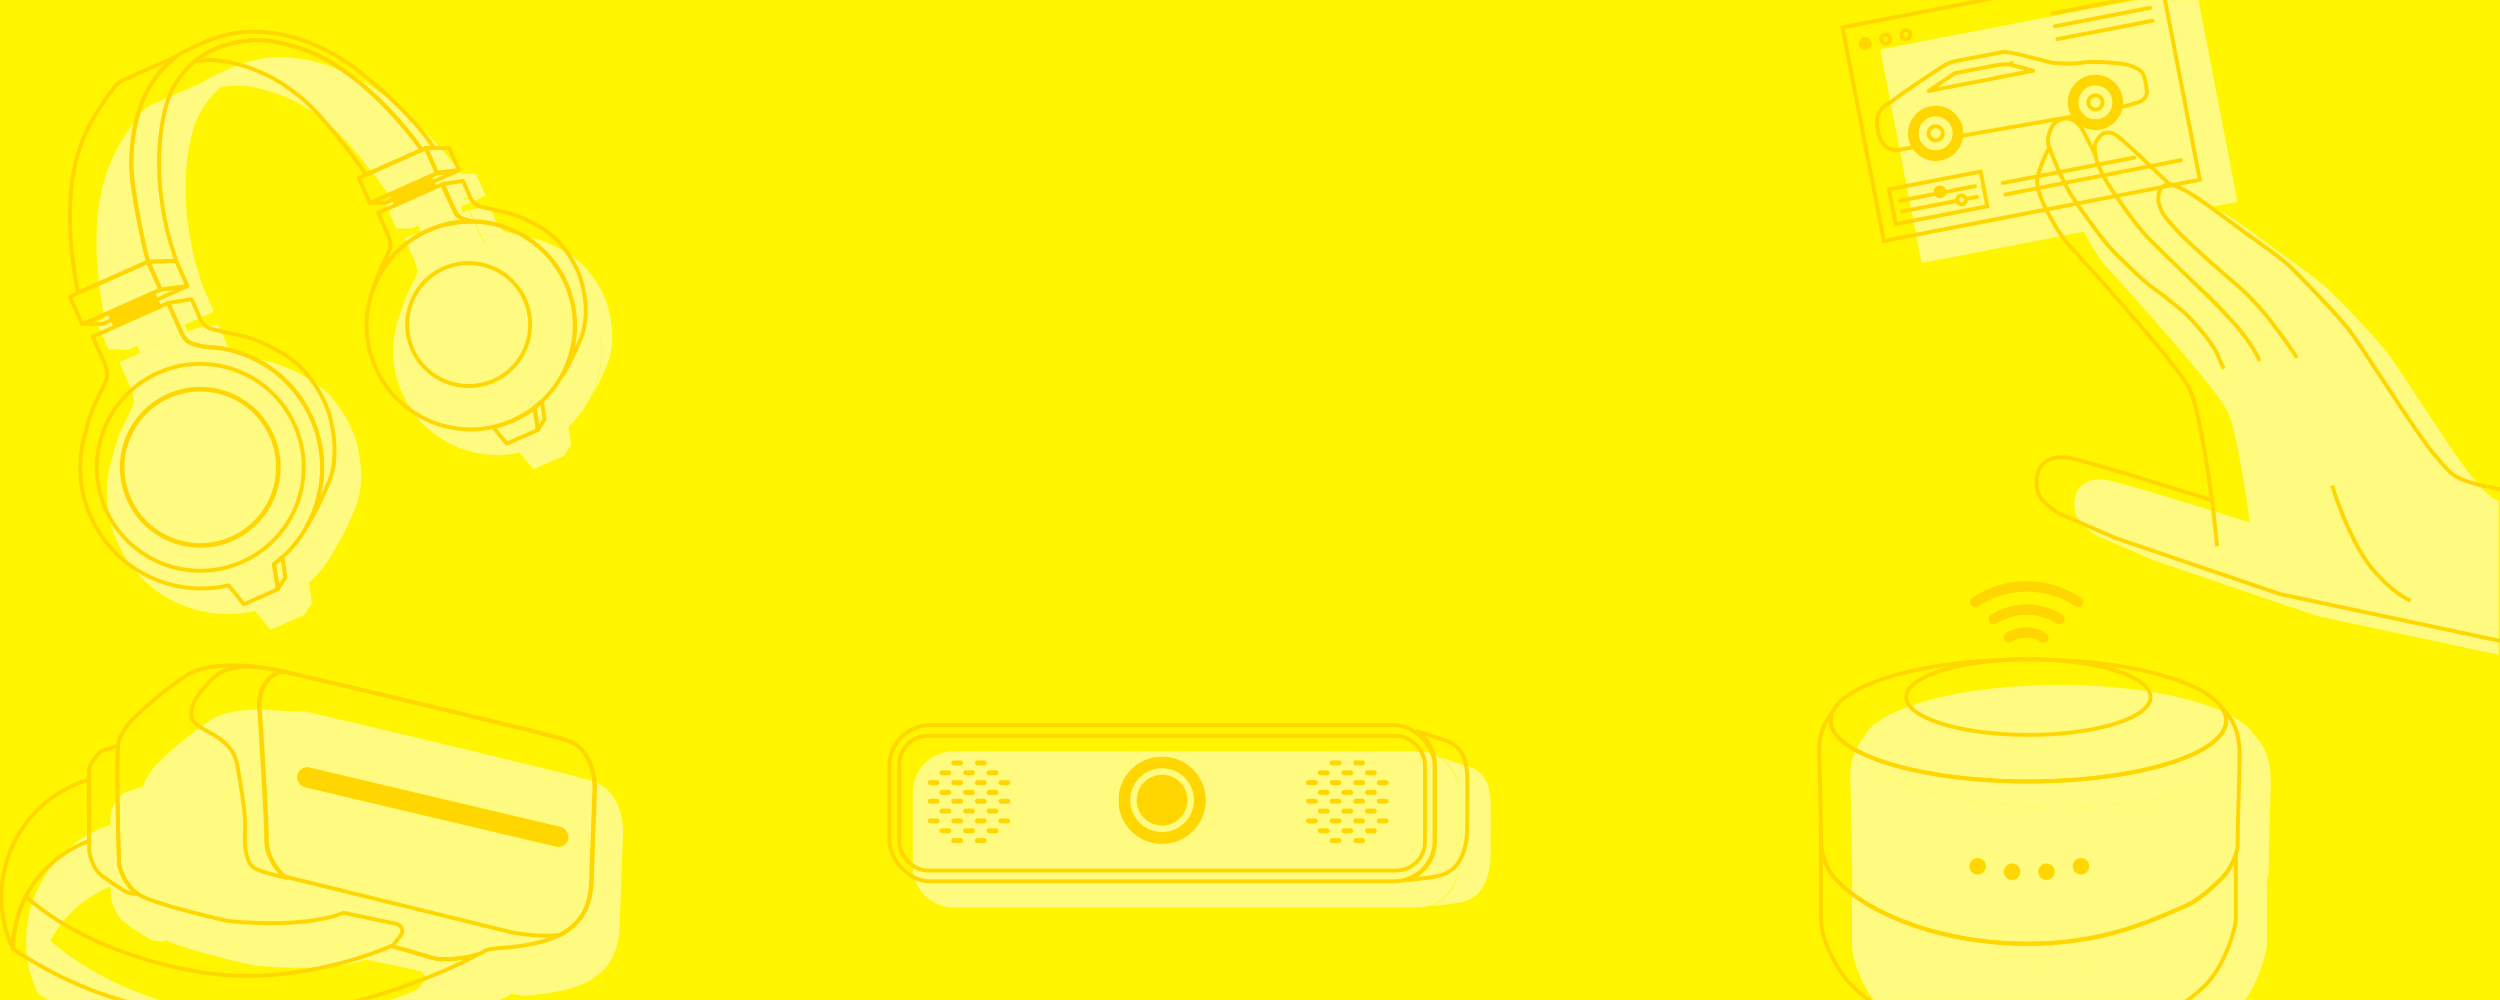 <svg width="1920" height="768" viewBox="0 0 1920 768" fill="none" xmlns="http://www.w3.org/2000/svg">
<rect x="0" y="0" width="1920" height="768" fill="#333333" stroke="none"/>
<g clip-path="url(#clip0_1028_5697)">
<rect width="1920" height="768" fill="#FFF500"/>
<g clip-path="url(#clip1_1028_5697)">
<mask id="mask0_1028_5697" style="mask-type:alpha" maskUnits="userSpaceOnUse" x="-1" y="0" width="1920" height="768">
<rect x="-1" width="1920" height="768" fill="#FFF500"/>
</mask>
<g mask="url(#mask0_1028_5697)">
<path d="M1686.67 -9L1444 38.019L1475.78 202.042L1600.42 177.893C1605.16 187.463 1611.36 196.917 1615.67 202.749C1643.73 233.224 1702 298.474 1710.58 315.667C1716.67 327.878 1723.22 367.399 1727.81 401.286C1694.32 390.669 1625.1 369.208 1616.12 368.298C1604.88 367.161 1599.42 371.558 1596.78 374.725C1594.13 377.892 1591.52 385.743 1594.08 394.69C1596.13 401.848 1606.1 408.905 1610.83 411.539L1653.92 430.313L1780.02 473.25L2028.32 526.099C2028.78 526.123 2031.1 525.693 2036.7 523.782C2042.97 521.646 2047.47 515.452 2050.47 511.323C2050.83 510.835 2051.16 510.376 2051.47 509.956C2054.43 505.979 2058 495.7 2059.17 489.151C2060.34 482.602 2059.84 467.059 2054.31 450.339C2047.98 431.203 2037.46 417.878 2030.79 410.277C2012.35 405.193 1953.63 393.557 1937.51 390.364C1934.96 389.859 1933.48 389.565 1933.39 389.542C1914.16 384.446 1911.85 381.706 1902.55 370.696C1901.21 369.109 1899.72 367.35 1898.02 365.387C1890.41 356.612 1873.46 330.831 1858.31 307.777C1846.56 289.906 1835.89 273.673 1831.48 268.272C1821.39 255.902 1794.47 228.057 1787.65 221.641C1780.82 215.226 1763.29 202.743 1755.59 197.383C1753.38 195.846 1749.38 192.878 1744.56 189.298C1732.58 180.395 1715.5 167.704 1708.04 163.779C1703.31 161.289 1700 159.825 1697.85 159.014L1718.45 155.024L1686.67 -9Z" fill="#FFFA80"/>
<path d="M1733.56 572.905C1733.56 598.81 1665.56 619.811 1581.68 619.811C1497.79 619.811 1429.79 598.81 1429.79 572.905C1429.79 547 1497.79 526 1581.68 526C1665.56 526 1733.56 547 1733.56 572.905Z" fill="#FFFA80"/>
<path d="M1675.49 555.037C1675.49 571.073 1633.49 584.073 1581.68 584.073C1529.87 584.073 1487.87 571.073 1487.87 555.037C1487.87 539 1529.87 526 1581.68 526C1633.49 526 1675.49 539 1675.49 555.037Z" fill="#FFFA80"/>
<path d="M1549.04 684.95C1549.04 688.45 1546.2 691.288 1542.7 691.288C1539.2 691.288 1536.36 688.45 1536.36 684.95C1536.36 681.45 1539.2 678.613 1542.7 678.613C1546.2 678.613 1549.04 681.45 1549.04 684.95Z" fill="#FFFA80"/>
<path d="M1601.92 689.175C1601.92 692.676 1599.08 695.513 1595.58 695.513C1592.08 695.513 1589.25 692.676 1589.25 689.175C1589.25 685.675 1592.08 682.838 1595.58 682.838C1599.08 682.838 1601.92 685.675 1601.92 689.175Z" fill="#FFFA80"/>
<path d="M1575.48 689.175C1575.48 692.676 1572.64 695.513 1569.14 695.513C1565.64 695.513 1562.8 692.676 1562.8 689.175C1562.8 685.675 1565.64 682.838 1569.14 682.838C1572.64 682.838 1575.48 685.675 1575.48 689.175Z" fill="#FFFA80"/>
<path d="M1628.36 684.95C1628.36 688.45 1625.53 691.288 1622.03 691.288C1618.53 691.288 1615.69 688.45 1615.69 684.95C1615.69 681.45 1618.53 678.613 1622.03 678.613C1625.53 678.613 1628.36 681.45 1628.36 684.95Z" fill="#FFFA80"/>
<path d="M1581.68 619.811C1665.56 619.811 1733.56 598.81 1733.56 572.905C1733.56 569.729 1732.54 566.626 1730.59 563.626C1735.01 567.759 1740.2 575.153 1742.22 584.029C1744.85 595.592 1743.86 603.673 1742.66 648.264C1742.55 655.641 1742.44 663.001 1742.33 670.28C1741.85 674.364 1738.07 687.577 1728.27 696.224C1727.41 696.986 1726.45 697.871 1725.39 698.842C1719.88 703.913 1711.82 711.32 1702.21 715.582C1701.73 715.797 1701.24 716.014 1700.75 716.232C1674.27 727.986 1636.88 744.587 1581.94 744.587C1513.99 744.587 1466.92 722.315 1445.31 705.552C1442.83 704.122 1440.29 701.554 1438.18 699.418C1437.25 698.471 1436.4 697.608 1435.67 696.969C1425.87 688.321 1423 674.364 1422.52 670.28C1422.41 663.001 1422.3 655.642 1422.19 648.265C1422.15 645.62 1422.11 642.972 1422.07 640.324C1421.41 596.173 1419.87 595.191 1422.41 584.029C1423.98 577.085 1427.51 571.048 1431.08 566.77C1430.23 568.778 1429.79 570.826 1429.79 572.905C1429.79 598.81 1497.79 619.811 1581.68 619.811Z" fill="#FFFA80"/>
<path d="M1422.35 658.673V725.043C1422.35 736.955 1429.18 755.717 1441.31 771.204C1456.49 790.561 1498.97 814.386 1528.55 821.087C1549.81 825.902 1570.21 827.473 1580.19 827.743V827.788C1580.64 827.788 1581.14 827.784 1581.68 827.775C1582.22 827.784 1582.71 827.788 1583.17 827.788V827.743C1593.15 827.473 1613.55 825.902 1634.81 821.087C1664.39 814.386 1706.87 790.561 1722.04 771.204C1734.18 755.717 1741.01 731.743 1741.01 725.043V675.586C1739.14 681.426 1735.22 689.853 1728.27 695.985C1727.41 696.745 1726.45 697.63 1725.4 698.599L1725.39 698.603C1719.88 703.674 1711.82 711.08 1702.22 715.343L1700.75 715.992C1674.28 727.747 1636.88 744.348 1581.94 744.348C1514 744.348 1466.92 722.076 1445.31 705.312C1442.83 703.883 1440.29 701.314 1438.19 699.179C1437.25 698.231 1436.4 697.369 1435.67 696.729C1425.87 688.082 1423 674.124 1422.52 670.041C1422.46 666.27 1422.41 662.478 1422.35 658.673Z" fill="#FFFA80"/>
<path d="M732.447 577C715.079 577 701 591.079 701 608.447V665.553C701 682.921 715.079 697 732.447 697H1088.42C1105.79 697 1119.87 682.921 1119.87 665.553V608.447C1119.87 591.079 1105.79 577 1088.42 577H732.447Z" fill="#FFFA80"/>
<path d="M1098.29 696.037C1097.69 696.098 1097.11 696.159 1096.53 696.218C1109.9 693.114 1119.87 681.126 1119.87 666.811V607.189C1119.87 596.277 1114.08 586.718 1105.4 581.414L1130.06 589.453C1133.07 590.962 1133.6 591.34 1135.72 592.849C1139.87 595.814 1142.51 601.906 1142.89 603.415C1143.26 604.924 1144.4 609.453 1144.77 614.358C1145.07 618.283 1144.9 644.924 1144.77 657.755C1144.72 662.66 1144.02 667.943 1142.51 672.849C1141.91 674.791 1140.41 679.264 1137.98 682.66C1136.09 685.302 1132.32 690.54 1122.51 692.849C1117.3 694.074 1107.03 695.134 1098.38 696.028L1098.29 696.037Z" fill="#FFFA80"/>
<path fill-rule="evenodd" clip-rule="evenodd" d="M176.352 52.598C166.918 56.798 160.27 59.758 155.384 63.22C154.392 64.127 153.447 64.976 152.54 65.791L152.503 65.824C145.913 71.746 141.288 75.901 134.279 88.059C124.284 105.398 120.225 131.622 121.432 151.669C122.397 167.706 129.461 203.412 134.126 220.635L134.125 220.636C129.46 203.414 122.395 167.705 121.43 151.668C120.223 131.621 124.282 105.398 134.278 88.058C141.286 75.9 145.911 71.745 152.502 65.823C153.42 64.998 154.376 64.139 155.382 63.219L115.415 81.014C112.745 82.203 110.368 83.955 108.552 86.246C104.216 91.717 95.619 103.279 88.234 117.563C67.496 157.671 73.816 212.321 80.44 244.538L74 247.405L83.561 268.879L84.635 268.401L98.836 268.511L105.276 265.644L107.666 271.012L144.172 254.759L141.782 249.39L164.331 239.351L155.726 220.024C155.323 218.471 154.71 216.62 153.96 214.353C151.369 206.517 147.134 193.714 144.237 171.104C139.559 134.591 145.385 101.442 153.252 87.327C158.608 77.717 164.279 71.348 170.07 66.593C172.314 64.75 174.679 63.081 177.141 61.577C177.982 61.063 178.835 60.568 179.698 60.093C185.569 56.858 191.927 54.501 198.496 52.913C188.136 55.417 178.3 59.836 170.072 66.593L169.912 66.725C177.362 65.695 185.344 65.001 195.766 67.224C215.135 71.354 234.634 79.397 255.93 98.328C266.456 107.685 291.161 137.966 300.837 152.957L301.978 153.623L295.904 156.328L304.509 175.654L316.59 175.421L321.451 173.257L323.363 177.551L310.802 183.144L318.532 200.504C319.481 202.636 321.077 207.692 319.866 210.858C318.655 214.025 313.774 224.154 311.485 228.822C310.367 231.747 308.887 236.043 307.685 239.533L307.307 240.631C306.963 241.559 306.637 242.495 306.33 243.439C306.604 242.663 306.937 241.702 307.307 240.631C312.06 227.789 320.281 216.453 331.245 207.658C304.042 229.903 293.892 268.371 308.874 302.021C326.827 342.344 374.069 360.478 414.392 342.525C420.349 339.873 425.822 336.582 430.765 332.768L430.813 333.068C425.858 336.684 420.435 339.842 414.585 342.446C409.503 344.709 404.327 346.452 399.119 347.7L409.649 360.419L433.595 349.757L433.582 349.671L438.583 341.741L436.59 327.839C436.242 328.155 435.891 328.468 435.537 328.778C460.461 306.224 469.312 269.385 454.897 237.007C454.147 235.324 453.347 233.679 452.498 232.074C453.417 233.792 454.281 235.556 455.086 237.365C465.586 260.947 463.797 286.871 452.475 307.901C459.066 296.986 464.51 284.765 466.849 278.626C470.911 267.961 471.49 254.418 467.665 238.407C463.841 222.396 453.171 208.326 445.792 201.647C439.614 196.055 423.462 186.126 408.729 182.721C405.367 181.944 402.654 181.346 400.252 180.816L400.25 180.815L400.247 180.815C396.182 179.918 393.008 179.218 389.086 178.181C384.093 176.862 381.263 171.331 381.296 170.579L375.948 158.568L360.515 161.01L368.331 178.565C371.211 185.033 372.952 186.472 375.614 187.501C377.205 188.117 379.722 188.847 382.485 189.575C382.371 189.575 382.256 189.574 382.142 189.573C379.255 188.823 376.6 188.063 374.951 187.428C372.315 186.412 370.59 184.99 367.742 178.594L360.013 161.234L355.574 163.21L353.662 158.915L372.989 150.31L372.986 150.311L365.414 133.304L353.731 133.355C351.008 128.93 336.971 107.758 300.982 78.161C245.878 32.841 197.75 45.679 197.75 45.679C197.75 45.679 188.191 47.327 176.38 52.586L176.352 52.598ZM344.145 134.849L343.788 133.843L344.302 134.779L344.145 134.849ZM355.361 153.013L372.977 150.312L355.855 152.279L356.047 152.708L355.361 153.013Z" fill="#FFFA80"/>
<path fill-rule="evenodd" clip-rule="evenodd" d="M100.646 298.583L91.563 278.183L149.543 252.368L167.56 249.493L173.775 263.451C173.735 264.326 177.025 270.752 182.85 272.276C187.425 273.473 191.128 274.28 195.87 275.313L195.872 275.314C198.675 275.925 201.842 276.615 205.765 277.511C222.952 281.438 241.781 292.951 248.979 299.441C257.576 307.192 269.998 323.533 274.425 342.146C278.853 360.759 278.147 376.512 273.382 388.926C270.639 396.07 264.257 410.296 256.54 423.007C269.801 398.522 271.947 368.367 259.746 340.962C246.857 312.014 221.797 293.429 194.296 287.915C222.323 293.918 247.195 312.773 259.746 340.962C276.249 378.028 266.505 420.126 238.512 446.42L230.866 452.881C233.111 451.197 235.265 449.421 237.325 447.56L239.52 463.131L233.886 471.985L233.904 472.096L233.78 472.151L233.763 472.178L233.76 472.16L207.712 483.758L195.917 469.19C153.419 479.102 108.509 457.836 90.102 416.493C80.364 394.622 79.765 371 86.66 349.906C87.036 346.329 90.423 336.811 92.314 331.883C95.016 326.392 100.776 314.478 102.205 310.754C103.635 307.03 101.761 301.088 100.646 298.583ZM184.136 286.47L175.938 285.646C175.079 285.472 174.306 285.304 173.604 285.141C174.501 285.382 175.432 285.625 176.378 285.867C177.957 286.279 181.612 286.431 184.136 286.47Z" fill="#FFFA80"/>
<path fill-rule="evenodd" clip-rule="evenodd" d="M390.439 764.738C391.521 764.048 392.811 763.564 394.331 763.202L400.775 764.771C401.048 764.837 401.329 764.857 401.609 764.83C402.849 764.71 404.194 764.601 405.677 764.481L405.688 764.48C412.488 763.932 421.755 763.184 434.248 760.116C454.18 755.22 464.704 746.034 470.175 735.795C474.933 726.89 475.701 717.458 475.961 710.219C475.998 709.377 476.024 708.564 476.046 707.784C476.085 706.412 476.12 705.166 476.18 704.033L476.181 704.014L476.182 703.991L478.404 641.76C478.469 640.823 478.503 639.799 478.499 638.706C478.515 634.423 477.949 629.042 476.356 623.613C474.398 616.938 470.827 609.998 464.667 605.018L464.659 605.011C461.812 602.73 458.442 600.889 454.484 599.69C434.816 593.73 303.802 562.573 240.849 547.76C239.011 547.295 236.94 546.818 234.683 546.352C234.447 546.304 234.205 546.289 233.965 546.31C231.961 546.481 229.519 546.408 226.603 546.317L226.397 546.311C224.261 546.244 221.918 546.171 219.451 546.211C217.538 545.99 215.582 545.794 213.599 545.629C212.968 545.619 212.276 545.622 211.534 545.64C209.641 545.473 207.721 545.333 205.785 545.228C189.651 544.347 172.463 545.827 161.582 553.081C142.011 566.128 125.257 581.745 119.327 587.923C117.35 590.147 112.803 596.078 110.431 602.009C110.251 602.457 110.093 603.215 109.955 604.248C109.617 604.213 109.27 604.247 108.937 604.354L95.675 608.597C95.295 608.719 94.951 608.929 94.669 609.211C93.235 610.644 91.072 613.039 89.173 615.638C87.359 618.12 85.459 621.22 85.066 623.969C84.888 625.214 84.802 628.713 84.756 633.265L84.754 633.477C31.203 651.058 4.873 711.695 29 762.966L29 762.962L29.002 762.966C29.002 761.873 29.022 760.783 29.062 759.699L29.528 763.241C80.538 796.898 145.748 822.14 244.614 812.149C295.73 806.983 360.115 781.61 385.479 767.142C387.431 766.502 388.97 765.811 389.915 765.102C390.085 764.975 390.259 764.853 390.439 764.738ZM323.244 745.99C318.009 744.837 312.062 743.521 305.709 742.107L280.939 736.931C280.85 736.971 271.149 741.309 247.04 742.75C238.724 743.247 228.694 743.4 216.753 742.912C209.881 742.632 202.376 742.14 194.201 741.379C178.85 737.92 147.908 730.298 132.864 724.473C130.715 723.641 128.89 722.846 127.481 722.105C127.325 722.022 127.169 721.938 127.014 721.853C126.545 722.618 125.688 723.087 124.763 723.042C122.827 722.948 120.952 722.77 119.368 722.524C117.88 722.293 116.361 721.962 115.335 721.449C112.168 719.866 101.645 713.087 94.902 707.842C91.739 705.382 89.494 701.526 87.968 697.979C86.421 694.382 85.48 690.785 85.079 688.511C85.055 688.378 85.043 688.244 85.041 688.109C85.013 685.925 84.984 683.485 84.956 680.867C64.804 688.769 48.48 703.77 38.775 722.598C57.78 739.513 101.132 768.602 173.094 780.596C242.353 792.139 307.814 765.691 320.689 760.061L325.059 754.443C327.283 751.583 326.235 747.557 323.244 745.99Z" fill="#FFFA80"/>
<path d="M19.775 688.598L18.442 687.911L19.328 686.192L20.773 687.478L19.775 688.598ZM10.062 725.697L8.575 725.893L8.559 725.768L8.563 725.642L10.062 725.697ZM10.529 729.241L9.703 730.493L9.131 730.116L9.041 729.437L10.529 729.241ZM225.615 778.148L225.765 779.641L225.765 779.641L225.615 778.148ZM366.479 733.142L366.011 731.717L367.222 734.445L366.479 733.142ZM334.591 736.291L334.405 737.78L334.288 737.765L334.175 737.732L334.591 736.291ZM301.231 726.654L300.815 728.095L298.688 727.48L300.047 725.733L301.231 726.654ZM301.693 726.06L301.092 724.686L302.877 726.981L301.693 726.06ZM154.095 746.596L153.848 748.075L153.848 748.075L154.095 746.596ZM21.109 689.285C15.416 700.329 12.039 712.711 11.561 725.752L8.563 725.642C9.058 712.151 12.552 699.338 18.442 687.911L21.109 689.285ZM11.549 725.501L12.016 729.046L9.041 729.437L8.575 725.893L11.549 725.501ZM11.355 727.989C62.108 761.476 126.977 786.61 225.464 776.656L225.765 779.641C126.52 789.671 60.97 764.319 9.703 730.493L11.355 727.989ZM225.464 776.656C276.331 771.515 340.516 746.225 365.736 731.84L367.222 734.445C341.715 748.995 277.13 774.45 225.765 779.641L225.464 776.656ZM366.947 734.568C358.903 737.207 344.141 738.997 334.405 737.78L334.777 734.803C344.038 735.96 358.353 734.23 366.011 731.717L366.947 734.568ZM334.175 737.732L300.815 728.095L301.647 725.213L335.007 734.85L334.175 737.732ZM300.047 725.733L300.509 725.139L302.877 726.981L302.415 727.575L300.047 725.733ZM302.294 727.434C289.368 733.087 223.562 759.694 153.848 748.075L154.341 745.116C223.158 756.585 288.285 730.286 301.092 724.686L302.294 727.434ZM153.848 748.075C81.588 736.032 37.98 706.808 18.778 689.719L20.773 687.478C39.582 704.217 82.678 733.172 154.341 745.116L153.848 748.075Z" fill="#FFD600"/>
<path d="M456.452 607.299L454.228 669.571C453.487 683.656 456.452 713.31 414.196 723.688C389.708 729.703 376.844 726.654 370.913 731.102C366.168 734.66 346.449 737.774 334.588 736.291L301.228 726.654L307.691 718.557C310.312 715.273 308.55 710.379 304.437 709.52L263.739 701.016C263.739 701.016 238.956 713.31 175.201 707.379C157.656 703.425 119.749 694.035 108.481 688.104C97.213 682.174 92.419 669.324 91.431 663.64C90.442 634.234 89.058 573.939 91.431 568.008C93.803 562.078 98.35 556.147 100.327 553.923C106.257 547.745 123.011 532.128 142.583 519.081C162.154 506.033 202.136 511.667 219.681 516.115C282.694 530.942 414.641 562.078 434.212 568.009C453.784 573.939 457.194 596.673 456.452 607.299Z" stroke="#FFD600" stroke-width="3" stroke-linejoin="round"/>
<path d="M105.884 686.545C96.465 680.151 92.339 668.866 91.43 663.64C90.567 637.974 89.403 588.778 90.699 572.735L77.437 576.978C74.719 579.697 69.134 586.171 68.541 590.322C67.948 594.474 68.294 634.555 68.541 654.077C69.282 658.278 72.099 667.717 77.437 671.869C84.109 677.058 94.487 683.73 97.453 685.213C98.745 685.859 102.148 686.364 105.884 686.545Z" stroke="#FFD600" stroke-width="3" stroke-linejoin="round"/>
<path d="M68.447 645.933L69.947 645.917C69.954 646.556 69.554 647.13 68.952 647.345L68.447 645.933ZM10 728.966L11.5 728.966C11.5 729.668 11.012 730.276 10.327 730.43C9.642 730.583 8.942 730.24 8.643 729.604L10 728.966ZM67.665 598.872L68.103 600.306L68.103 600.306L67.665 598.872ZM68.263 598.689L67.825 597.254C68.282 597.115 68.779 597.201 69.162 597.488C69.545 597.775 69.769 598.227 69.763 598.706L68.263 598.689ZM68.952 647.345C35.034 659.472 11.5 691.82 11.5 728.966L8.5 728.966C8.5 690.533 32.849 657.067 67.942 644.52L68.952 647.345ZM8.643 729.604C-16.159 676.901 11.52 614.455 67.226 597.437L68.103 600.306C14.145 616.79 -12.667 677.277 11.357 728.327L8.643 729.604ZM67.226 597.437L67.825 597.254L68.701 600.123L68.103 600.306L67.226 597.437ZM69.763 598.706C69.634 610.206 69.784 630.79 69.947 645.917L66.947 645.949C66.784 630.826 66.634 610.21 66.763 598.672L69.763 598.706Z" fill="#FFD600"/>
<path d="M454.684 669.901L456.908 607.629C457.649 597.004 454.239 574.27 434.668 568.339C415.097 562.408 284.178 531.272 221.164 516.446C220.358 516.241 219.505 516.034 218.609 515.827L217.55 515.778L213.9 516.387C199.727 522.835 198.207 538.741 199.758 547.656C201.487 573.602 204.947 629.35 204.947 644.77C204.947 657.85 212.499 667.658 217.674 672.941L392.504 715.938L393.512 716.125C405.744 718.39 417.183 719.103 429.591 718.248C452.597 706.466 454.192 686.345 454.548 673.713C454.586 672.349 454.622 671.071 454.684 669.901Z" stroke="#FFD600" stroke-width="3" stroke-linejoin="round"/>
<rect width="15.431" height="213.769" rx="7.716" transform="matrix(0.23 -0.973 -0.973 -0.23 434.556 651.927)" fill="#FFF500"/>
<rect width="15.431" height="213.769" rx="7.716" transform="matrix(0.23 -0.973 -0.973 -0.23 434.556 651.927)" fill="#FFD600"/>
<path d="M192.651 512.006C186.37 511.904 173.896 513.133 168.156 517.307C160.002 523.238 148.882 535.84 147.399 543.995C145.916 552.15 147.399 553.929 153.33 558.08C154.834 559.134 156.797 560.218 158.995 561.431C167.625 566.196 179.878 572.962 182.242 587.734C182.824 591.373 183.435 594.955 184.035 598.474C186.491 612.877 188.768 626.229 188.172 638.144C187.431 652.971 189.655 662.608 194.844 666.315C198.996 669.28 211.103 672.037 219.999 674.261C215.057 670.307 204.481 660.236 204.481 644.816C204.481 629.397 201.022 573.648 199.292 547.702C197.655 538.286 199.442 521.07 215.947 515.437C216.45 515.545 216.941 515.653 217.422 515.761C210.811 514.273 202.044 512.784 192.651 512.006Z" stroke="#FFD600" stroke-width="3" stroke-linejoin="round"/>
</g>
<ellipse cx="1557.82" cy="553.232" rx="151.884" ry="46.905" stroke="#FFD600" stroke-width="3"/>
<ellipse cx="1557.82" cy="535.363" rx="93.811" ry="29.037" stroke="#FFD600" stroke-width="3"/>
<ellipse cx="1518.84" cy="665.277" rx="6.338" ry="6.338" fill="#FFD600"/>
<ellipse cx="1571.72" cy="669.502" rx="6.338" ry="6.338" fill="#FFD600"/>
<ellipse cx="1545.28" cy="669.502" rx="6.338" ry="6.338" fill="#FFD600"/>
<ellipse cx="1598.17" cy="665.277" rx="6.338" ry="6.338" fill="#FFD600"/>
<path d="M1517 462.302V462.302C1540.92 446.372 1572.08 446.372 1596 462.302V462.302" stroke="#FFD600" stroke-width="8" stroke-linecap="round"/>
<path d="M1531.27 475.503V475.503C1546.67 465.732 1566.32 465.732 1581.72 475.503V475.503" stroke="#FFD600" stroke-width="8" stroke-linecap="round"/>
<path d="M1542.69 489.596V489.596C1550.82 484.418 1561.22 484.418 1569.34 489.596V489.596" stroke="#FFD600" stroke-width="8" stroke-linecap="round"/>
<path d="M1557.82 600.137C1641.7 600.137 1709.7 579.137 1709.7 553.232C1709.7 550.055 1708.68 546.952 1706.73 543.953C1711.15 548.086 1716.34 555.48 1718.36 564.356C1720.99 575.919 1720 584 1718.8 628.59C1718.69 635.968 1718.58 643.328 1718.47 650.607C1717.99 654.691 1714.21 667.903 1704.41 676.551C1703.55 677.312 1702.59 678.198 1701.53 679.169C1696.02 684.24 1687.96 691.646 1678.36 695.909C1677.87 696.124 1677.38 696.34 1676.89 696.559C1650.42 708.313 1613.02 724.914 1558.08 724.914C1490.14 724.914 1443.06 702.642 1421.45 685.878C1418.97 684.449 1416.43 681.88 1414.32 679.745C1413.39 678.797 1412.54 677.935 1411.81 677.296C1402.01 668.648 1399.14 654.691 1398.66 650.607C1398.55 643.328 1398.44 635.969 1398.33 628.591C1398.29 625.946 1398.25 623.298 1398.21 620.651C1397.55 576.5 1396.01 575.517 1398.55 564.356C1400.12 557.412 1403.65 551.374 1407.22 547.096C1406.37 549.104 1405.93 551.152 1405.93 553.232C1405.93 579.137 1473.94 600.137 1557.82 600.137Z" stroke="#FFD600" stroke-width="3"/>
<path d="M1398.49 639V705.369C1398.49 717.282 1405.32 736.044 1417.45 751.53C1432.63 770.888 1475.11 794.713 1504.69 801.414C1525.95 806.229 1546.35 807.8 1556.33 808.07V808.114C1556.79 808.114 1557.28 808.11 1557.82 808.102C1558.36 808.11 1558.85 808.114 1559.31 808.114V808.07C1569.29 807.8 1589.69 806.229 1610.95 801.414C1640.53 794.713 1683.01 770.888 1698.18 751.53C1710.32 736.044 1717.15 712.07 1717.15 705.369V655.913C1715.28 661.753 1711.36 670.18 1704.41 676.312C1703.55 677.072 1702.59 677.956 1701.54 678.926L1701.53 678.929C1696.02 684 1687.96 691.407 1678.36 695.669L1676.89 696.319C1650.42 708.073 1613.02 724.674 1558.08 724.674C1490.14 724.674 1443.07 702.402 1421.45 685.639C1418.97 684.209 1416.43 681.641 1414.33 679.506C1413.39 678.558 1412.54 677.695 1411.81 677.056C1402.01 668.408 1399.14 654.451 1398.66 650.367C1398.6 646.597 1398.55 642.805 1398.49 639Z" stroke="#FFD600" stroke-width="3"/>
<rect x="1415" y="21.019" width="247.179" height="167.074" transform="rotate(-10.966 1415 21.019)" stroke="#FFD600" stroke-width="3"/>
<path d="M1626.33 82.686C1631.35 81.712 1641.52 79.214 1645.05 77.231C1647.87 75.645 1648.83 72.027 1648.95 70.415C1648.58 67.746 1647.62 61.755 1646.76 59.149C1645.7 55.892 1644.79 53.469 1635.95 50.421C1627.1 47.373 1602.25 46.993 1597.72 48.303C1594.1 49.351 1581.71 48.663 1575.97 48.188L1550.45 41.754L1543.46 40.35C1541.03 39.864 1538.54 39.855 1536.11 40.325C1529.47 41.612 1515.73 44.274 1510.96 45.198C1503.42 46.659 1498.83 47.116 1494.12 49.759C1489.42 52.402 1462.1 70.684 1457.22 74.66C1452.34 78.636 1447.85 80.125 1444.35 84.514C1440.44 89.429 1441.5 97.477 1442.48 101.762C1442.99 104.404 1444.77 108.677 1447.43 111.626C1450.09 114.574 1454.77 115.833 1458.54 115.102C1463.12 114.214 1468.08 113.253 1473.33 112.237" stroke="#FFD600" stroke-width="3" stroke-linecap="round"/>
<path d="M1544.9 48.383L1544.56 49.844L1544.56 49.844L1544.56 49.844L1544.57 49.846L1544.6 49.854L1544.74 49.886C1544.85 49.913 1545.03 49.955 1545.25 50.008C1545.7 50.115 1546.35 50.27 1547.14 50.465C1548.74 50.855 1550.93 51.401 1553.33 52.026C1556.03 52.729 1558.95 53.524 1561.57 54.306L1481.22 69.875L1501.04 56.275L1530.38 50.59C1536.06 49.489 1539.64 49.321 1541.76 49.411C1542.81 49.456 1543.5 49.564 1543.89 49.65C1544.09 49.692 1544.21 49.729 1544.27 49.749C1544.29 49.756 1544.31 49.761 1544.31 49.763C1544.39 49.797 1544.47 49.824 1544.56 49.844L1544.9 48.383ZM1544.28 49.749C1544.28 49.749 1544.28 49.75 1544.28 49.75L1544.28 49.75L1544.28 49.749Z" stroke="#FFD600" stroke-width="3" stroke-linecap="round" stroke-linejoin="round"/>
<path d="M1576.24 10.29L1649.33 -3.871" stroke="#FFD600" stroke-width="3" stroke-linecap="round" stroke-linejoin="round"/>
<path d="M1538 140.589L1639.12 121" stroke="#FFD600" stroke-width="3" stroke-linecap="round" stroke-linejoin="round"/>
<path d="M1540 149.397L1675 123" stroke="#FFD600" stroke-width="3" stroke-linecap="round" stroke-linejoin="round"/>
<path d="M1578.15 20.173L1651.25 6.011" stroke="#FFD600" stroke-width="3" stroke-linecap="round" stroke-linejoin="round"/>
<path d="M1580.07 30.055L1653.16 15.894" stroke="#FFD600" stroke-width="3" stroke-linecap="round" stroke-linejoin="round"/>
<circle cx="1486.59" cy="102.404" r="14.68" transform="rotate(-10.966 1486.59 102.404)" stroke="#FFD600" stroke-width="3"/>
<circle cx="1609.29" cy="78.629" r="14.68" transform="rotate(-10.966 1609.29 78.629)" stroke="#FFD600" stroke-width="3"/>
<path fill-rule="evenodd" clip-rule="evenodd" d="M1490.34 121.757C1501.02 119.686 1508.01 109.343 1505.94 98.655C1503.87 87.966 1493.52 80.981 1482.84 83.052C1472.15 85.123 1465.16 95.466 1467.23 106.154C1469.3 116.843 1479.65 123.828 1490.34 121.757ZM1489.38 116.816C1497.34 115.274 1502.54 107.571 1501 99.612C1499.46 91.653 1491.75 86.451 1483.79 87.993C1475.83 89.535 1470.63 97.237 1472.17 105.197C1473.72 113.156 1481.42 118.358 1489.38 116.816Z" fill="#FFD600"/>
<path d="M1504.47 98.94C1506.38 108.815 1499.92 118.371 1490.05 120.285L1490.62 123.23C1502.12 121.001 1509.64 109.871 1507.41 98.37L1504.47 98.94ZM1483.12 84.524C1493 82.611 1502.55 89.065 1504.47 98.94L1507.41 98.37C1505.18 86.868 1494.05 79.351 1482.55 81.579L1483.12 84.524ZM1468.71 105.869C1466.79 95.994 1473.25 86.438 1483.12 84.524L1482.55 81.579C1471.05 83.808 1463.53 94.938 1465.76 106.44L1468.71 105.869ZM1490.05 120.285C1480.17 122.198 1470.62 115.744 1468.71 105.869L1465.76 106.44C1467.99 117.941 1479.12 125.459 1490.62 123.23L1490.05 120.285ZM1499.52 99.897C1500.91 107.043 1496.24 113.959 1489.09 115.344L1489.66 118.289C1498.44 116.589 1504.17 108.099 1502.47 99.327L1499.52 99.897ZM1484.08 89.465C1491.22 88.081 1498.14 92.751 1499.52 99.897L1502.47 99.327C1500.77 90.554 1492.28 84.82 1483.51 86.52L1484.08 89.465ZM1473.65 104.912C1472.26 97.766 1476.93 90.85 1484.08 89.465L1483.51 86.52C1474.74 88.22 1469 96.71 1470.7 105.482L1473.65 104.912ZM1489.09 115.344C1481.95 116.728 1475.03 112.058 1473.65 104.912L1470.7 105.482C1472.4 114.255 1480.89 119.989 1489.66 118.289L1489.09 115.344Z" fill="#FFD600"/>
<path fill-rule="evenodd" clip-rule="evenodd" d="M1613.04 97.982C1623.73 95.911 1630.71 85.568 1628.64 74.879C1626.57 64.191 1616.23 57.205 1605.54 59.276C1594.85 61.347 1587.87 71.691 1589.94 82.379C1592.01 93.067 1602.35 100.053 1613.04 97.982ZM1612.08 93.041C1620.04 91.498 1625.24 83.796 1623.7 75.837C1622.16 67.877 1614.46 62.675 1606.5 64.217C1598.54 65.759 1593.34 73.462 1594.88 81.421C1596.42 89.381 1604.12 94.583 1612.08 93.041Z" fill="#FFD600"/>
<path d="M1627.17 75.165C1629.08 85.04 1622.63 94.596 1612.76 96.509L1613.33 99.455C1624.83 97.226 1632.34 86.096 1630.12 74.594L1627.17 75.165ZM1605.83 60.749C1615.7 58.836 1625.26 65.29 1627.17 75.165L1630.12 74.594C1627.89 63.093 1616.76 55.575 1605.26 57.804L1605.83 60.749ZM1591.41 82.094C1589.5 72.219 1595.95 62.662 1605.83 60.749L1605.26 57.804C1593.75 60.032 1586.24 71.163 1588.47 82.664L1591.41 82.094ZM1612.76 96.509C1602.88 98.423 1593.32 91.969 1591.41 82.094L1588.47 82.664C1590.69 94.166 1601.82 101.683 1613.33 99.455L1612.76 96.509ZM1622.23 76.122C1623.61 83.268 1618.94 90.183 1611.8 91.568L1612.37 94.513C1621.14 92.813 1626.87 84.324 1625.17 75.551L1622.23 76.122ZM1606.78 65.69C1613.93 64.305 1620.85 68.976 1622.23 76.122L1625.17 75.551C1623.48 66.778 1614.99 61.045 1606.21 62.745L1606.78 65.69ZM1596.35 81.136C1594.97 73.99 1599.64 67.075 1606.78 65.69L1606.21 62.745C1597.44 64.444 1591.71 72.934 1593.41 81.707L1596.35 81.136ZM1611.8 91.568C1604.65 92.953 1597.74 88.282 1596.35 81.136L1593.41 81.707C1595.11 90.479 1603.6 96.213 1612.37 94.513L1611.8 91.568Z" fill="#FFD600"/>
<circle cx="1486.59" cy="102.404" r="5.452" transform="rotate(-10.966 1486.59 102.404)" stroke="#FFD600" stroke-width="3"/>
<circle cx="1609.29" cy="78.629" r="5.452" transform="rotate(-10.966 1609.29 78.629)" stroke="#FFD600" stroke-width="3"/>
<circle cx="1432.45" cy="33.519" r="5" transform="rotate(-10.966 1432.45 33.519)" fill="#FFD600"/>
<circle cx="1448.22" cy="30.077" r="3.5" transform="rotate(-10.966 1448.22 30.077)" stroke="#FFD600" stroke-width="3"/>
<circle cx="1463.69" cy="26.692" r="3.5" transform="rotate(-10.966 1463.69 26.692)" stroke="#FFD600" stroke-width="3"/>
<path d="M1459.2 154.133L1516.84 142.964" stroke="#FFD600" stroke-width="3" stroke-linecap="round" stroke-linejoin="round"/>
<path d="M1460.79 162.369L1489.62 156.784L1495.03 155.734L1503.28 154.136M1518.44 151.199L1510.03 152.729" stroke="#FFD600" stroke-width="3" stroke-linecap="round" stroke-linejoin="round"/>
<rect x="1450.76" y="145.389" width="71.657" height="27.145" transform="rotate(-10.966 1450.76 145.389)" stroke="#FFD600" stroke-width="3"/>
<circle cx="1489.92" cy="147.326" r="3.355" transform="rotate(-10.966 1489.92 147.326)" fill="#FFD600" stroke="#FFD600" stroke-width="3"/>
<circle cx="1506.5" cy="153.513" r="3.355" transform="rotate(-10.966 1506.5 153.513)" stroke="#FFD600" stroke-width="3"/>
<path d="M1596.21 88.686L1504.21 104.686" stroke="#FFD600" stroke-width="3"/>
<rect x="683.031" y="556.874" width="418.867" height="120" rx="31.447" stroke="#FFD600" stroke-width="3"/>
<rect x="690.58" y="565.176" width="403.773" height="103.396" rx="22.013" stroke="#FFD600" stroke-width="3"/>
<mask id="path-52-outside-1_1028_5697" maskUnits="userSpaceOnUse" x="858.927" y="581.073" width="68" height="68" fill="black">
<rect fill="white" x="858.927" y="581.073" width="68" height="68"/>
<path fill-rule="evenodd" clip-rule="evenodd" d="M892.463 645.146C909.328 645.146 923 631.475 923 614.61C923 597.745 909.328 584.073 892.463 584.073C875.599 584.073 861.927 597.745 861.927 614.61C861.927 631.475 875.599 645.146 892.463 645.146ZM892.501 642C907.689 642 920.001 629.688 920.001 614.5C920.001 599.312 907.689 587 892.501 587C877.313 587 865.001 599.312 865.001 614.5C865.001 629.688 877.313 642 892.501 642Z"/>
</mask>
<path d="M920 614.61C920 629.818 907.672 642.146 892.463 642.146V648.146C910.985 648.146 926 633.131 926 614.61H920ZM892.463 587.073C907.672 587.073 920 599.401 920 614.61H926C926 596.088 910.985 581.073 892.463 581.073V587.073ZM864.927 614.61C864.927 599.401 877.255 587.073 892.463 587.073V581.073C873.942 581.073 858.927 596.088 858.927 614.61H864.927ZM892.463 642.146C877.255 642.146 864.927 629.818 864.927 614.61H858.927C858.927 633.131 873.942 648.146 892.463 648.146V642.146ZM917.001 614.5C917.001 628.031 906.032 639 892.501 639V645C909.346 645 923.001 631.345 923.001 614.5H917.001ZM892.501 590C906.032 590 917.001 600.969 917.001 614.5H923.001C923.001 597.655 909.346 584 892.501 584V590ZM868.001 614.5C868.001 600.969 878.97 590 892.501 590V584C875.656 584 862.001 597.655 862.001 614.5H868.001ZM892.501 639C878.97 639 868.001 628.031 868.001 614.5H862.001C862.001 631.345 875.656 645 892.501 645V639Z" fill="#FFD600" mask="url(#path-52-outside-1_1028_5697)"/>
<circle cx="892.5" cy="614.5" r="18" fill="#FFD600" stroke="#FFD600" stroke-width="3"/>
<rect x="1021.15" y="584.043" width="9.057" height="3.774" rx="1.887" fill="#FFD600"/>
<rect x="1012.09" y="591.59" width="9.057" height="3.774" rx="1.887" fill="#FFD600"/>
<rect x="1012.09" y="621.025" width="9.057" height="3.774" rx="1.887" fill="#FFD600"/>
<rect x="1012.09" y="606.685" width="9.057" height="3.774" rx="1.887" fill="#FFD600"/>
<rect x="1012.09" y="636.119" width="9.057" height="3.774" rx="1.887" fill="#FFD600"/>
<rect x="1021.15" y="599.138" width="9.057" height="3.774" rx="1.887" fill="#FFD600"/>
<rect x="1021.15" y="613.477" width="9.057" height="3.774" rx="1.887" fill="#FFD600"/>
<rect x="1021.15" y="628.572" width="9.057" height="3.774" rx="1.887" fill="#FFD600"/>
<rect x="1021.15" y="643.666" width="9.057" height="3.774" rx="1.887" fill="#FFD600"/>
<rect x="1003.03" y="599.138" width="9.057" height="3.774" rx="1.887" fill="#FFD600"/>
<rect x="1003.03" y="613.477" width="9.057" height="3.774" rx="1.887" fill="#FFD600"/>
<rect x="1003.03" y="628.572" width="9.057" height="3.774" rx="1.887" fill="#FFD600"/>
<rect x="1039.26" y="599.138" width="9.057" height="3.774" rx="1.887" fill="#FFD600"/>
<rect x="1039.26" y="628.572" width="9.057" height="3.774" rx="1.887" fill="#FFD600"/>
<rect x="1039.26" y="613.477" width="9.057" height="3.774" rx="1.887" fill="#FFD600"/>
<rect x="1039.26" y="643.666" width="9.057" height="3.774" rx="1.887" fill="#FFD600"/>
<rect x="1057.37" y="599.138" width="9.057" height="3.774" rx="1.887" fill="#FFD600"/>
<rect x="1057.37" y="613.477" width="9.057" height="3.774" rx="1.887" fill="#FFD600"/>
<rect x="1057.37" y="628.572" width="9.057" height="3.774" rx="1.887" fill="#FFD600"/>
<rect x="1039.26" y="584.043" width="9.057" height="3.774" rx="1.887" fill="#FFD600"/>
<rect x="1030.21" y="591.59" width="9.057" height="3.774" rx="1.887" fill="#FFD600"/>
<rect x="1030.21" y="621.025" width="9.057" height="3.774" rx="1.887" fill="#FFD600"/>
<rect x="1030.21" y="606.685" width="9.057" height="3.774" rx="1.887" fill="#FFD600"/>
<rect x="1030.21" y="636.119" width="9.057" height="3.774" rx="1.887" fill="#FFD600"/>
<rect x="1048.32" y="591.59" width="9.057" height="3.774" rx="1.887" fill="#FFD600"/>
<rect x="1048.32" y="621.025" width="9.057" height="3.774" rx="1.887" fill="#FFD600"/>
<rect x="1048.32" y="606.685" width="9.057" height="3.774" rx="1.887" fill="#FFD600"/>
<rect x="1048.32" y="636.119" width="9.057" height="3.774" rx="1.887" fill="#FFD600"/>
<rect x="730.58" y="584.043" width="9.057" height="3.774" rx="1.887" fill="#FFD600"/>
<rect x="721.523" y="591.591" width="9.057" height="3.774" rx="1.887" fill="#FFD600"/>
<rect x="721.523" y="621.025" width="9.057" height="3.774" rx="1.887" fill="#FFD600"/>
<rect x="721.523" y="606.685" width="9.057" height="3.774" rx="1.887" fill="#FFD600"/>
<rect x="721.523" y="636.119" width="9.057" height="3.774" rx="1.887" fill="#FFD600"/>
<rect x="730.58" y="599.138" width="9.057" height="3.774" rx="1.887" fill="#FFD600"/>
<rect x="730.58" y="613.477" width="9.057" height="3.774" rx="1.887" fill="#FFD600"/>
<rect x="730.58" y="628.572" width="9.057" height="3.774" rx="1.887" fill="#FFD600"/>
<rect x="730.58" y="643.666" width="9.057" height="3.774" rx="1.887" fill="#FFD600"/>
<rect x="712.467" y="599.138" width="9.057" height="3.774" rx="1.887" fill="#FFD600"/>
<rect x="712.467" y="613.477" width="9.057" height="3.774" rx="1.887" fill="#FFD600"/>
<rect x="712.467" y="628.572" width="9.057" height="3.774" rx="1.887" fill="#FFD600"/>
<rect x="748.692" y="599.138" width="9.057" height="3.774" rx="1.887" fill="#FFD600"/>
<rect x="748.692" y="628.572" width="9.057" height="3.774" rx="1.887" fill="#FFD600"/>
<rect x="748.692" y="613.477" width="9.057" height="3.774" rx="1.887" fill="#FFD600"/>
<rect x="748.692" y="643.666" width="9.057" height="3.774" rx="1.887" fill="#FFD600"/>
<rect x="766.807" y="599.138" width="9.057" height="3.774" rx="1.887" fill="#FFD600"/>
<rect x="766.807" y="613.478" width="9.057" height="3.774" rx="1.887" fill="#FFD600"/>
<rect x="766.807" y="628.572" width="9.057" height="3.774" rx="1.887" fill="#FFD600"/>
<rect x="748.692" y="584.043" width="9.057" height="3.774" rx="1.887" fill="#FFD600"/>
<rect x="739.638" y="591.591" width="9.057" height="3.774" rx="1.887" fill="#FFD600"/>
<rect x="739.638" y="621.025" width="9.057" height="3.774" rx="1.887" fill="#FFD600"/>
<rect x="739.638" y="606.685" width="9.057" height="3.774" rx="1.887" fill="#FFD600"/>
<rect x="739.638" y="636.119" width="9.057" height="3.774" rx="1.887" fill="#FFD600"/>
<rect x="757.75" y="591.591" width="9.057" height="3.774" rx="1.887" fill="#FFD600"/>
<rect x="757.75" y="621.025" width="9.057" height="3.774" rx="1.887" fill="#FFD600"/>
<rect x="757.75" y="606.685" width="9.057" height="3.774" rx="1.887" fill="#FFD600"/>
<rect x="757.75" y="636.119" width="9.057" height="3.774" rx="1.887" fill="#FFD600"/>
<path d="M1078.56 676.092C1079.17 676.029 1079.78 675.966 1080.41 675.902C1089.07 675.008 1099.33 673.948 1104.54 672.723C1114.35 670.414 1118.13 665.176 1120.01 662.534C1122.44 659.138 1123.94 654.665 1124.54 652.723C1126.05 647.817 1126.76 642.534 1126.8 637.628C1126.93 624.798 1127.11 598.157 1126.8 594.232C1126.43 589.326 1125.3 584.798 1124.92 583.289C1124.54 581.779 1121.9 575.688 1117.75 572.723C1115.63 571.213 1115.11 570.836 1112.09 569.326L1087.44 561.288C1096.11 566.591 1101.9 576.151 1101.9 587.062V646.685C1101.9 661 1091.94 672.988 1078.56 676.092Z" stroke="#FFD600" stroke-width="3"/>
<path d="M143.934 219.686L123.291 222.445L113.73 200.971L135.33 200.36L143.934 219.686Z" stroke="#FFD600" stroke-width="3" stroke-linejoin="round"/>
<path d="M71.166 258.518L80.249 278.919C81.365 281.424 83.238 287.366 81.808 291.09C80.379 294.814 74.619 306.727 71.918 312.219C70.026 317.147 66.639 326.665 66.263 330.242C59.368 351.336 59.967 374.958 69.705 396.829C88.112 438.172 133.022 459.438 175.52 449.526L187.315 464.094L213.507 452.432L210.463 433.222L218.115 426.755C246.108 400.462 255.852 358.364 239.349 321.298C225.516 290.229 196.717 270.499 165.222 266.817C162.946 266.822 157.912 266.706 155.981 266.203C152.274 265.257 148.803 264.285 146.708 263.481C143.605 262.29 141.575 260.62 138.229 253.104L129.146 232.704L71.166 258.518Z" stroke="#FFD600" stroke-width="3" stroke-linejoin="round"/>
<path d="M226.381 326.588L227.751 325.978L226.381 326.588ZM186.119 431.472L185.509 430.102L185.509 430.102L186.119 431.472ZM121.496 286.326L122.106 287.697L121.496 286.326ZM81.235 391.211L82.605 390.601L82.605 390.601L81.235 391.211ZM208.373 334.605L207.002 335.215L207.002 335.215L208.373 334.605ZM178.101 413.466L178.711 414.836L178.711 414.836L178.101 413.466ZM99.24 383.194L97.87 383.804L97.87 383.804L99.24 383.194ZM225.01 327.198C242.518 366.522 224.833 412.594 185.509 430.102L186.729 432.842C227.567 414.66 245.933 366.815 227.751 325.978L225.01 327.198ZM122.106 287.697C161.43 270.188 207.502 287.874 225.01 327.198L227.751 325.978C209.569 285.14 161.724 266.774 120.886 284.956L122.106 287.697ZM82.605 390.601C65.097 351.277 82.782 305.205 122.106 287.697L120.886 284.956C80.048 303.138 61.682 350.983 79.864 391.821L82.605 390.601ZM185.509 430.102C146.185 447.61 100.113 429.925 82.605 390.601L79.864 391.821C98.046 432.659 145.892 451.025 186.729 432.842L185.509 430.102ZM207.002 335.215C220.083 364.594 206.87 399.015 177.491 412.095L178.711 414.836C209.604 401.082 223.497 364.888 209.743 333.995L207.002 335.215ZM130.122 305.703C159.501 292.623 193.922 305.836 207.002 335.215L209.743 333.995C195.989 303.102 159.795 289.208 128.902 302.963L130.122 305.703ZM100.61 382.584C87.53 353.204 100.743 318.784 130.122 305.703L128.902 302.963C98.009 316.717 84.115 352.911 97.87 383.804L100.61 382.584ZM177.491 412.095C148.111 425.176 113.691 411.963 100.61 382.584L97.87 383.804C111.624 414.697 147.818 428.59 178.711 414.836L177.491 412.095Z" fill="#FFD600"/>
<ellipse cx="153.807" cy="358.899" rx="60.232" ry="60.232" transform="rotate(-24 153.807 358.899)" stroke="#FFD600" stroke-width="3" stroke-linejoin="round"/>
<rect x="53.603" y="227.741" width="65.817" height="23.506" transform="rotate(-24 53.603 227.741)" stroke="#FFD600" stroke-width="3" stroke-linejoin="round"/>
<path d="M67.837 97.898C47.099 138.008 53.42 192.66 60.044 224.876L113.729 200.974C109.064 183.753 101.999 148.042 101.033 132.004C99.827 111.957 103.885 85.733 113.881 68.394C121.866 54.542 126.757 51.078 134.986 43.555L95.019 61.349C92.348 62.538 89.971 64.291 88.156 66.582C83.819 72.053 75.222 83.615 67.837 97.898Z" stroke="#FFD600" stroke-width="3" stroke-linejoin="round"/>
<path d="M290.406 163.479L298.135 180.84C299.084 182.972 300.68 188.027 299.469 191.194C298.259 194.361 293.378 204.49 291.088 209.158C289.486 213.35 287.141 220.357 285.934 223.775C292.6 203.29 307.936 186.329 329.136 176.891C339.966 172.069 351.305 169.894 362.431 170.086C359.282 169.279 356.334 168.449 354.555 167.763C351.918 166.747 350.193 165.326 347.346 158.93L339.616 141.569L290.406 163.479Z" stroke="#FFD600" stroke-width="3" stroke-linejoin="round"/>
<path d="M239.349 321.298C251.55 348.702 249.404 378.858 236.143 403.343C243.859 390.632 250.242 376.406 252.984 369.262C257.749 356.848 258.455 341.095 254.028 322.482C249.6 303.868 237.179 287.528 228.581 279.777C221.383 273.287 202.555 261.774 185.368 257.847C181.443 256.951 178.276 256.26 175.473 255.649L175.472 255.649C170.731 254.616 167.028 253.809 162.452 252.612C156.628 251.088 153.338 244.662 153.377 243.787L147.163 229.829L129.146 232.704L138.228 253.105C141.575 260.62 143.604 262.29 146.708 263.481C148.802 264.285 150.923 265.047 155.54 265.982L164.968 266.93C195.878 269.893 225.076 289.241 239.349 321.298Z" stroke="#FFD600" stroke-width="3" stroke-linejoin="round"/>
<path d="M342.907 172.464C379.605 163.42 418.7 181.787 434.69 217.701C445.19 241.283 443.401 267.207 432.079 288.237C438.67 277.321 444.114 265.101 446.453 258.962C450.515 248.297 451.094 234.754 447.269 218.743C443.445 202.732 432.775 188.661 425.396 181.983C419.218 176.391 403.066 166.461 388.333 163.057C384.969 162.279 382.254 161.681 379.851 161.15C375.786 160.254 372.612 159.554 368.69 158.517C363.697 157.198 360.867 151.667 360.9 150.915L355.552 138.903L340.119 141.346L347.935 158.901C350.815 165.369 352.556 166.807 355.218 167.837C357.013 168.532 359.989 169.373 363.167 170.192C356.438 170.069 349.632 170.806 342.907 172.464Z" stroke="#FFD600" stroke-width="3" stroke-linejoin="round"/>
<path d="M378.723 328.035L389.253 340.754L413.199 330.093L410.709 313.19C405.675 316.895 400.154 320.126 394.189 322.782C389.107 325.045 383.931 326.788 378.723 328.035Z" stroke="#FFD600" stroke-width="3" stroke-linejoin="round"/>
<path d="M210.325 433.325L213.366 452.514L219.123 443.467L216.927 427.896C214.824 429.796 212.622 431.608 210.325 433.325Z" stroke="#FFD600" stroke-width="3" stroke-linejoin="round"/>
<path d="M410.353 313L413.106 330.134L418.187 322.077L416.194 308.175C414.334 309.864 412.385 311.475 410.353 313Z" stroke="#FFD600" stroke-width="3" stroke-linejoin="round"/>
<path d="M78.438 248.847L64.237 248.737L123.291 222.445L143.934 219.686L78.438 248.847Z" stroke="#FFD600" stroke-width="3" stroke-linejoin="round"/>
<path d="M296.195 155.757L284.112 155.99L334.964 133.349L352.594 130.646L296.195 155.757Z" stroke="#FFD600" stroke-width="3" stroke-linejoin="round"/>
<rect width="39.961" height="12.197" transform="matrix(0.914 -0.407 -0.407 -0.914 87.27 251.348)" fill="#FFD600"/>
<rect width="35.259" height="9.402" transform="matrix(0.914 -0.407 -0.407 -0.914 302.967 157.887)" fill="#FFD600"/>
<path d="M175.369 47.56C164.947 45.337 156.965 46.031 149.515 47.06L149.675 46.928C161.723 37.035 177.218 32.153 192.761 30.96C196.397 30.681 198.705 30.626 198.705 30.626C206.581 30.978 213.197 32.22 223.811 34.997C267.494 46.424 303.879 87.691 323.388 114.171L323.748 115.185L281.581 133.959L280.44 133.292C270.764 118.302 246.059 88.021 235.533 78.663C214.238 59.733 194.738 51.69 175.369 47.56Z" stroke="#FFD600" stroke-width="3" stroke-linejoin="round"/>
<path d="M433.129 217.953C450.745 257.519 432.951 303.875 393.385 321.491L394.605 324.231C435.685 305.941 454.16 257.813 435.87 216.733L433.129 217.953ZM329.591 178.208C369.158 160.592 415.513 178.387 433.129 217.953L435.87 216.733C417.58 175.653 369.451 157.178 328.371 175.468L329.591 178.208ZM289.847 281.746C272.231 242.18 290.025 195.825 329.591 178.208L328.371 175.468C287.291 193.758 268.816 241.887 287.106 282.967L289.847 281.746ZM393.385 321.491C353.818 339.107 307.463 321.313 289.847 281.746L287.106 282.967C305.396 324.046 353.525 342.521 394.605 324.231L393.385 321.491ZM401.7 230.66C411.97 253.725 401.597 280.748 378.531 291.018L379.751 293.758C404.33 282.815 415.384 254.018 404.441 229.439L401.7 230.66ZM341.343 207.49C364.408 197.221 391.431 207.594 401.7 230.66L404.441 229.439C393.498 204.86 364.701 193.806 340.122 204.75L341.343 207.49ZM318.173 267.848C307.904 244.783 318.277 217.76 341.343 207.49L340.122 204.75C315.543 215.693 304.489 244.489 315.433 269.069L318.173 267.848ZM378.531 291.018C355.466 301.287 328.443 290.914 318.173 267.848L315.433 269.069C326.376 293.648 355.172 304.702 379.751 293.758L378.531 291.018Z" fill="#FFD600"/>
<path d="M352.59 130.647L335.455 132.615L327.042 113.718L345.018 113.64L352.59 130.647Z" stroke="#FFD600" stroke-width="3" stroke-linejoin="round"/>
<rect x="275.507" y="136.663" width="56.415" height="21.156" transform="rotate(-24 275.507 136.663)" stroke="#FFD600" stroke-width="3" stroke-linejoin="round"/>
<path d="M155.955 32.934C146.521 37.134 139.873 40.094 134.987 43.556C133.995 44.463 133.05 45.312 132.143 46.127L132.106 46.16C125.516 52.082 120.891 56.237 113.882 68.394C103.887 85.734 99.828 111.957 101.035 132.005C102 148.042 109.064 183.75 113.73 200.972L135.328 200.36C134.926 198.807 134.313 196.956 133.563 194.689C130.972 186.853 126.737 174.05 123.84 151.44C119.162 114.927 124.988 81.778 132.855 67.662C138.211 58.053 143.882 51.684 149.673 46.929C151.917 45.086 154.282 43.417 156.744 41.913C157.585 41.399 158.438 40.904 159.301 40.428C169.471 34.825 181.102 31.855 192.76 30.96C196.396 30.681 198.704 30.626 198.704 30.626C206.58 30.979 213.195 32.22 223.809 34.997C267.493 46.424 303.878 87.691 323.387 114.171L323.905 115.115L327.043 113.718L333.334 113.69C330.611 109.266 316.574 88.094 280.585 58.496C225.481 13.177 177.353 26.015 177.353 26.015C177.353 26.015 167.794 27.663 155.983 32.921L155.955 32.934Z" stroke="#FFD600" stroke-width="3" stroke-linejoin="round"/>
<path d="M1586.67 185.749C1614.73 216.224 1673 281.474 1681.58 298.667C1687.67 310.878 1694.22 350.4 1698.81 384.286C1665.32 373.669 1596.1 352.208 1587.12 351.299C1575.88 350.161 1570.42 354.558 1567.78 357.725C1565.13 360.892 1562.52 368.743 1565.08 377.69C1567.13 384.848 1577.1 391.905 1581.83 394.539L1624.92 413.313L1751.02 456.251L1999.32 509.099C1999.78 509.123 2002.1 508.693 2007.7 506.782C2014.71 504.394 2019.51 496.933 2022.47 492.956C2025.43 488.98 2029 478.7 2030.17 472.151C2031.34 465.602 2030.84 450.059 2025.31 433.339C2018.98 414.203 2008.46 400.878 2001.79 393.277C1980.43 387.388 1905.01 372.707 1904.39 372.542C1882.39 366.712 1882.53 363.965 1869.02 348.387C1855.51 332.809 1812.58 263.642 1802.48 251.272C1792.39 238.902 1765.47 211.057 1758.65 204.641C1751.82 198.226 1734.29 185.743 1726.59 180.383C1718.88 175.024 1689.5 152.283 1679.04 146.779C1670.68 142.377 1666.76 141.18 1665.84 141.133C1654.3 130.064 1630.26 107.272 1626.43 104.648C1621.65 101.369 1619.71 101.543 1617.21 101.964C1614.71 102.384 1612.7 103.931 1609.98 108.472C1607.81 112.104 1608.86 117.686 1609.66 120.022C1607.5 115.595 1602.48 105.436 1599.67 100.222C1596.16 93.704 1591.86 91.552 1588.31 91.091C1584.75 90.629 1581.93 91.859 1578.8 93.899C1575.66 95.939 1573.36 102.98 1572.9 106.536C1572.53 109.381 1573.43 112.347 1573.92 113.475C1572.53 115.422 1568.82 122.408 1565.09 134.772C1561.36 147.136 1577.92 173.908 1586.67 185.749Z" stroke="#FFD600" stroke-width="3" stroke-linejoin="round"/>
<path d="M1609.41 119.459C1609.62 122.499 1612.64 132.407 1623.08 147.714C1636.13 166.848 1643.62 176.328 1650.94 183.871C1656.79 189.905 1680.64 212.963 1691.82 223.737C1697.54 228.626 1709.1 241.075 1714.83 247.247C1723.7 256.799 1733.16 270.788 1735.3 277.235" stroke="#FFD600" stroke-width="3" stroke-linejoin="round"/>
<path d="M1698.69 382.461L1702.81 419.582" stroke="#FFD600" stroke-width="3" stroke-linejoin="round"/>
<path d="M1791.17 372.967C1794.81 385.918 1808.05 421.164 1823.02 438.251C1837.99 455.337 1847.36 459.168 1851.28 461.484" stroke="#FFD600" stroke-width="3" stroke-linejoin="round"/>
<path d="M1665.84 141.132C1664.28 141.143 1660.22 143.318 1659.01 145.458C1657.49 148.133 1656.88 154.436 1658.61 158.382C1660.33 162.327 1659.94 164.51 1673.52 178.715C1684.38 190.078 1710.49 212.685 1722.18 222.568C1726.03 226.257 1735.22 235.532 1741.22 243.116C1748.71 252.596 1763.62 272.929 1763.79 274.866" stroke="#FFD600" stroke-width="3" stroke-linejoin="round"/>
<path d="M1573.92 113.475C1577.13 122.364 1585.65 143.116 1594.06 155.012C1604.57 169.883 1616.88 187.326 1626.07 196.068C1635.25 204.81 1646.23 216.124 1653.93 221.484C1661.64 226.844 1675.12 237.738 1678.53 240.946C1681.95 244.153 1698.13 261.248 1702.56 271.394C1706.1 279.511 1707.48 282.668 1707.72 283.231" stroke="#FFD600" stroke-width="3" stroke-linejoin="round"/>
</g>
</g>
<defs>
<clipPath id="clip0_1028_5697">
<rect width="1920" height="768" fill="white"/>
</clipPath>
<clipPath id="clip1_1028_5697">
<rect width="2012.54" height="768" fill="white" transform="translate(-19)"/>
</clipPath>
</defs>
</svg>
